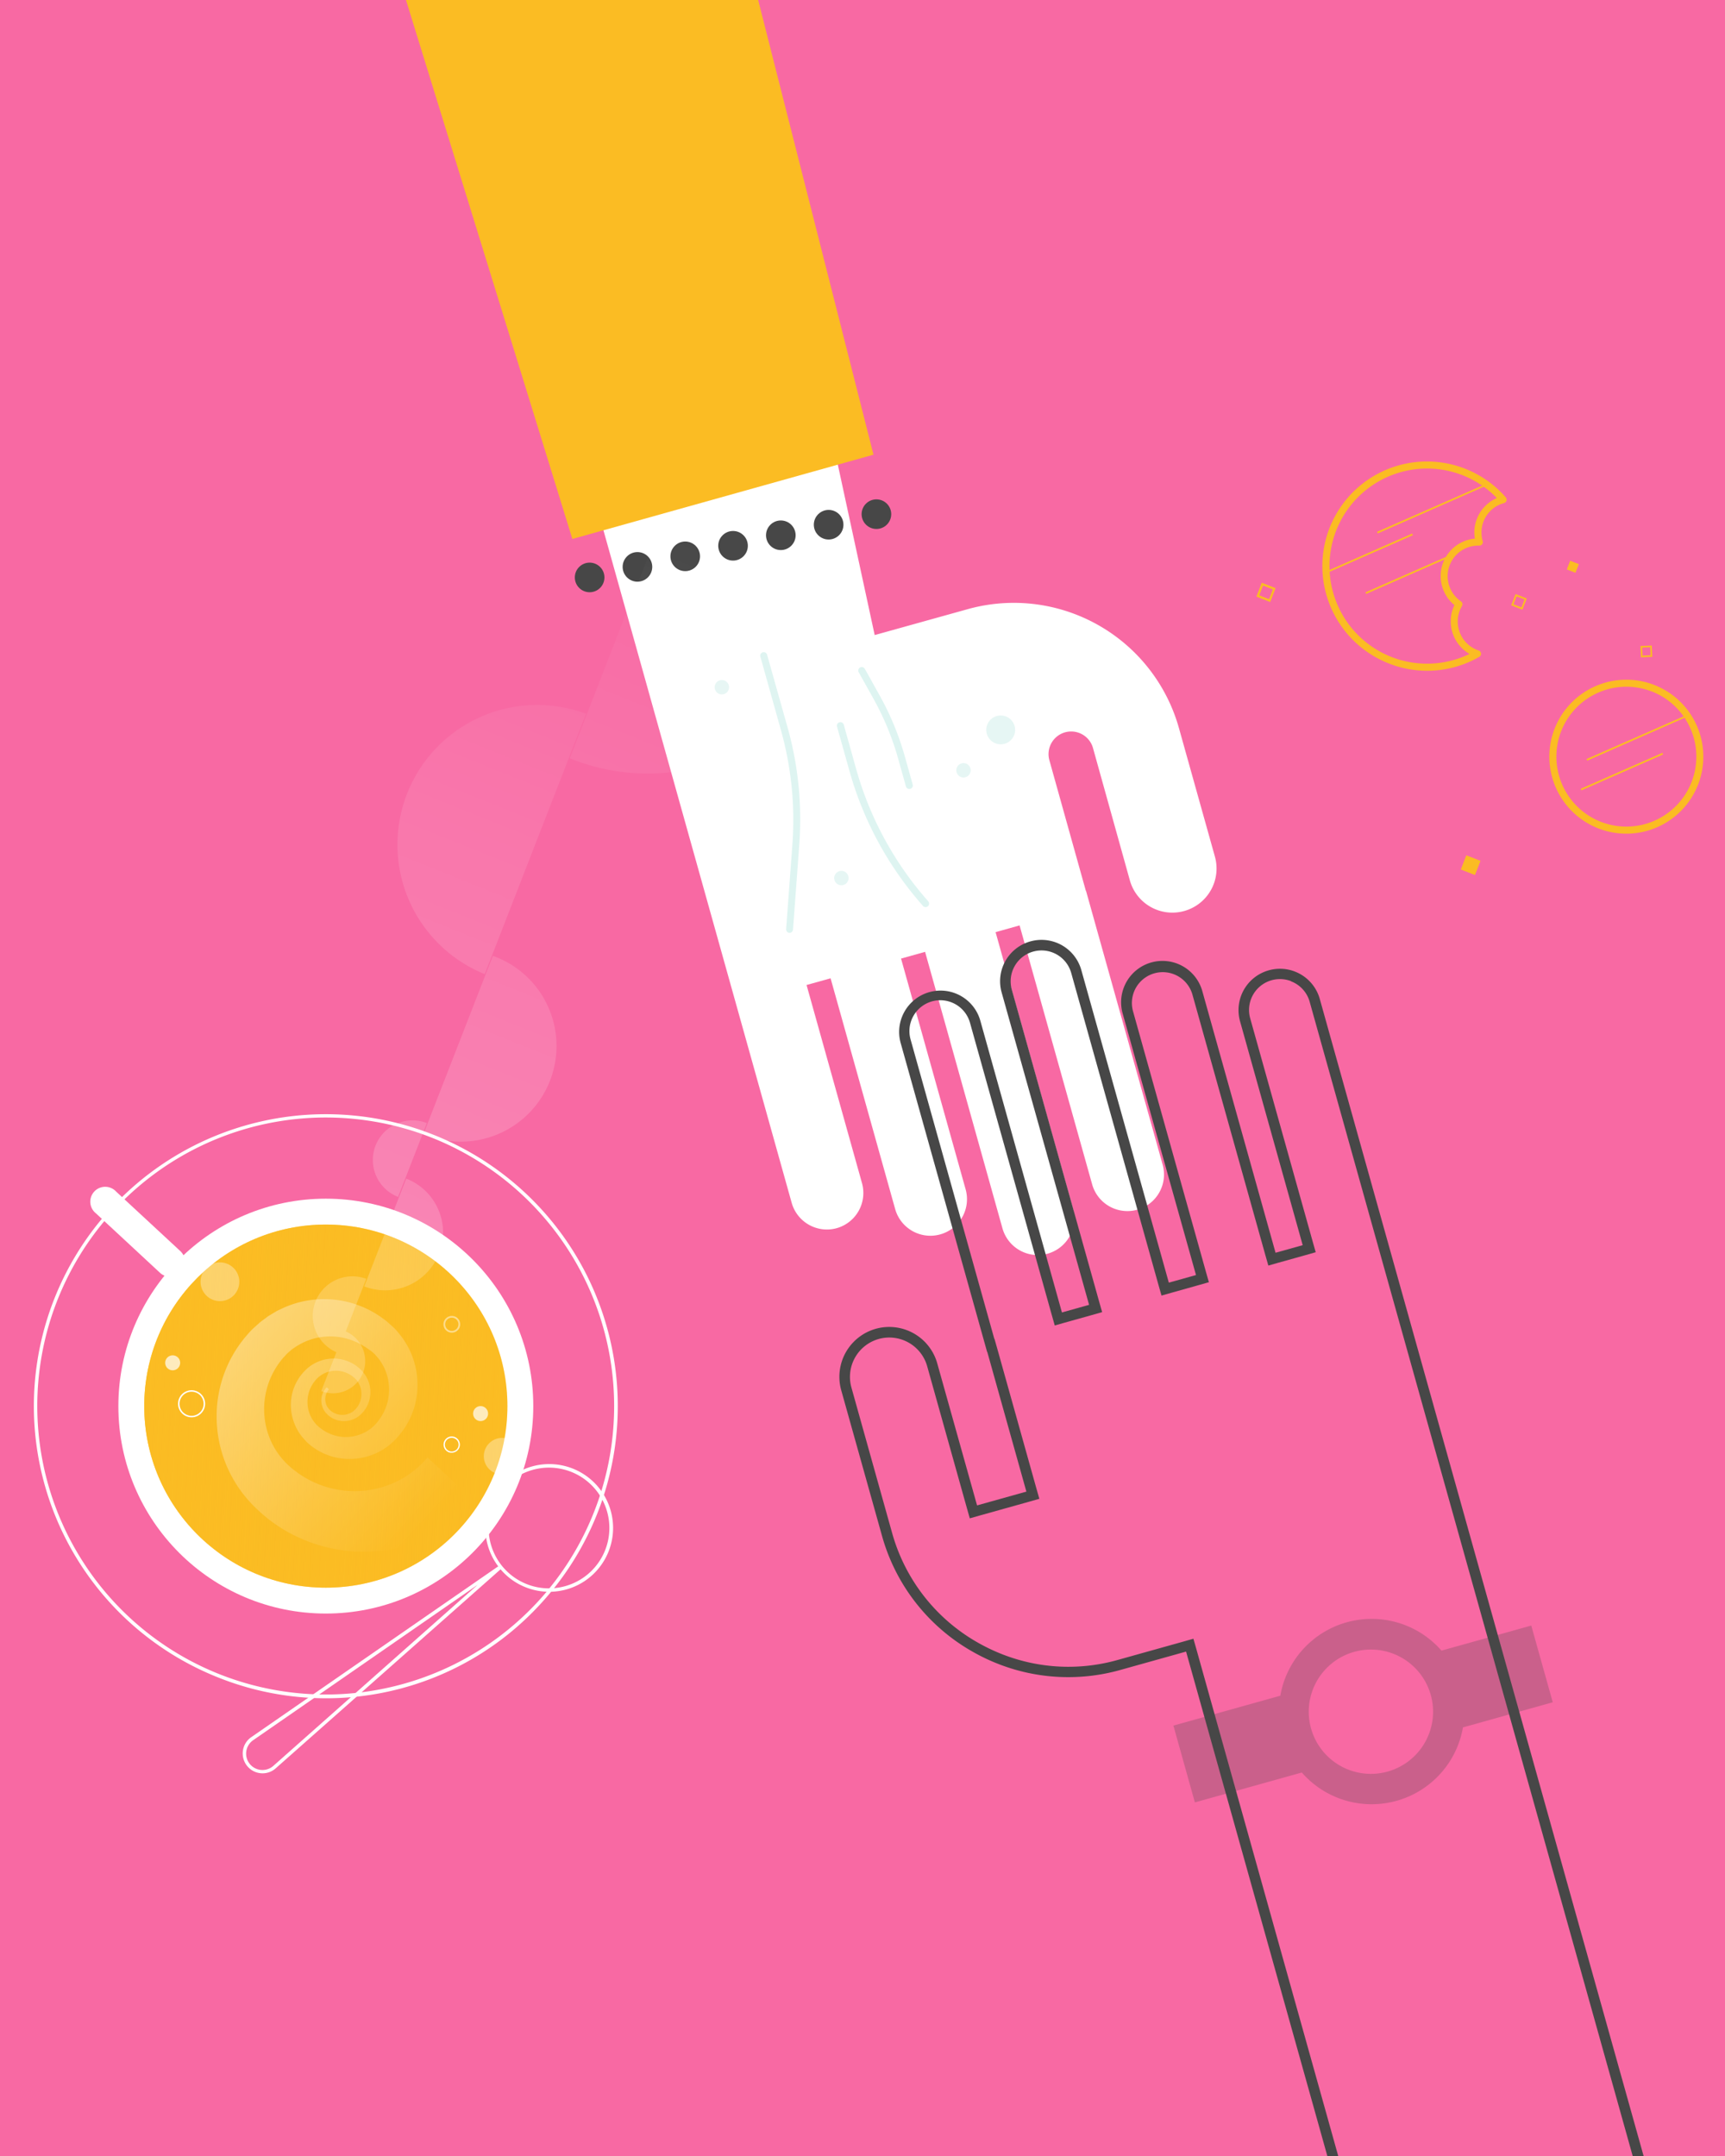 <svg xmlns="http://www.w3.org/2000/svg" xmlns:xlink="http://www.w3.org/1999/xlink" viewBox="0 0 600 750"><defs><style>.cls-1{isolation:isolate;}.cls-2{fill:#f869a3;}.cls-10,.cls-11,.cls-3,.cls-9{fill:#fff;}.cls-4{fill:#fbbc23;}.cls-5{fill:#474747;}.cls-6,.cls-7{fill:#40bead;}.cls-6{opacity:0.13;}.cls-7{opacity:0.17;}.cls-8{mix-blend-mode:multiply;fill:url(#linear-gradient);}.cls-9{opacity:0.47;}.cls-10{opacity:0.7;}.cls-11{opacity:0.33;}.cls-12{opacity:0.38;fill:url(#linear-gradient-2);}.cls-13{opacity:0.2;}.cls-14{fill:url(#linear-gradient-3);}.cls-15{fill:url(#linear-gradient-4);}.cls-16{fill:url(#linear-gradient-5);}.cls-17{fill:url(#linear-gradient-6);}.cls-18{fill:url(#linear-gradient-7);}.cls-19{fill:url(#linear-gradient-8);}.cls-20{fill:url(#linear-gradient-9);}.cls-21{opacity:0.26;}</style><linearGradient id="linear-gradient" x1="453.63" y1="3126.44" x2="616.2" y2="2988.53" gradientTransform="translate(1802.63 -2116.76) rotate(42.83)" gradientUnits="userSpaceOnUse"><stop offset="0" stop-color="#fbbc23"/><stop offset="1" stop-color="#fbbc23" stop-opacity="0"/></linearGradient><linearGradient id="linear-gradient-2" x1="22.97" y1="-153.29" x2="119.04" y2="-115.31" gradientTransform="matrix(0.93, 0.36, -0.36, 0.93, 3.71, 597.89)" gradientUnits="userSpaceOnUse"><stop offset="0" stop-color="#fff"/><stop offset="0.92" stop-color="#fff" stop-opacity="0"/></linearGradient><linearGradient id="linear-gradient-3" x1="65.3" y1="-189.38" x2="68.95" y2="-480.73" gradientTransform="matrix(0.93, 0.36, -0.36, 0.93, 3.71, 597.89)" gradientUnits="userSpaceOnUse"><stop offset="0" stop-color="#fff"/><stop offset="1" stop-color="#fff" stop-opacity="0"/></linearGradient><linearGradient id="linear-gradient-4" x1="69.84" y1="-189.32" x2="73.49" y2="-480.67" xlink:href="#linear-gradient-3"/><linearGradient id="linear-gradient-5" x1="75.46" y1="-189.25" x2="79.11" y2="-480.6" xlink:href="#linear-gradient-3"/><linearGradient id="linear-gradient-6" x1="92.28" y1="-189.04" x2="95.94" y2="-480.39" xlink:href="#linear-gradient-3"/><linearGradient id="linear-gradient-7" x1="53.17" y1="-189.53" x2="56.83" y2="-480.88" xlink:href="#linear-gradient-3"/><linearGradient id="linear-gradient-8" x1="52.44" y1="-189.54" x2="56.1" y2="-480.89" xlink:href="#linear-gradient-3"/><linearGradient id="linear-gradient-9" x1="33.78" y1="-189.78" x2="37.44" y2="-481.12" xlink:href="#linear-gradient-3"/></defs><title>Social Care</title><g class="cls-1"><g id="Layer_2" data-name="Layer 2"><g id="Layer_1-2" data-name="Layer 1"><rect class="cls-2" width="600" height="750"/><path class="cls-3" d="M336.55,211.92l-32.31,9-34-157.18H176.11l50.09,179,25.56,91.32,4.31,15.4,19.28,68.9A12.73,12.73,0,0,0,291,427.25h0a12.72,12.72,0,0,0,8.82-15.69l-19.28-68.91,8.36-2.33,22.46,80.26a12.72,12.72,0,0,0,15.69,8.82h0a12.71,12.71,0,0,0,8.82-15.68l-22.46-80.26,8.36-2.34,26.91,96.17a12.73,12.73,0,0,0,15.69,8.83h0a12.73,12.73,0,0,0,8.83-15.69l-26.91-96.17,8.35-2.34L379.88,412a12.72,12.72,0,0,0,15.69,8.82h0a12.72,12.72,0,0,0,8.83-15.68l-26.67-95.3h-.06L365,264.46a7.88,7.88,0,0,1,5.46-9.71h0a7.88,7.88,0,0,1,9.71,5.46L393,306.27a15.34,15.34,0,0,0,18.9,10.64h0A15.34,15.34,0,0,0,422.58,298l-12.51-44.71a59.65,59.65,0,0,0-73.52-41.37Z"/><polygon class="cls-4" points="303.82 158.17 199.08 187.49 141.21 0 263.71 0 303.82 158.17"/><circle class="cls-5" cx="205.09" cy="200.87" r="5.15"/><circle class="cls-5" cx="221.72" cy="197.2" r="5.15"/><circle class="cls-5" cx="238.34" cy="193.53" r="5.15"/><circle class="cls-5" cx="254.97" cy="189.86" r="5.15"/><circle class="cls-5" cx="271.59" cy="186.2" r="5.15"/><circle class="cls-5" cx="288.22" cy="182.53" r="5.15"/><circle class="cls-5" cx="304.84" cy="178.86" r="5.15"/><circle class="cls-6" cx="348.07" cy="253.91" r="5.02"/><circle class="cls-6" cx="335.13" cy="267.96" r="2.51"/><circle class="cls-6" cx="292.66" cy="305.45" r="2.51"/><circle class="cls-6" cx="251.08" cy="239.06" r="2.51"/><path class="cls-7" d="M274.21,324.43a1.22,1.22,0,0,1-.77-1.22l2.17-29.38a115.82,115.82,0,0,0-4-39.9l-7.13-25.48a1.22,1.22,0,1,1,2.35-.65L274,253.27A118.44,118.44,0,0,1,278,294l-2.17,29.38a1.21,1.21,0,0,1-1.3,1.12A1.35,1.35,0,0,1,274.21,324.43Z"/><path class="cls-7" d="M321.5,315.47a1.24,1.24,0,0,1-.48-.34l-.95-1.1a119.41,119.41,0,0,1-24.57-45.7l-4.36-15.56a1.22,1.22,0,0,1,2.35-.66l4.35,15.56a117,117,0,0,0,24.07,44.76l.95,1.1a1.22,1.22,0,0,1-.12,1.72A1.23,1.23,0,0,1,321.5,315.47Z"/><path class="cls-7" d="M315.84,274.37a1.21,1.21,0,0,1-.74-.8l-2.7-9.66a96,96,0,0,0-8.53-20.74l-5.19-9.31a1.22,1.22,0,0,1,.47-1.66,1.23,1.23,0,0,1,1.66.47L306,242a97.88,97.88,0,0,1,8.76,21.26l2.7,9.66a1.22,1.22,0,0,1-.84,1.5A1.12,1.12,0,0,1,315.84,274.37Z"/><path class="cls-3" d="M182.94,552.2a22,22,0,0,1-9.4-7,22.21,22.21,0,1,1,9.4,7ZM198.65,512a21,21,0,1,0,5.28,36.05h0A21,21,0,0,0,198.65,512Zm5.65,36.53h0Z"/><path class="cls-3" d="M88.81,616.41a6.92,6.92,0,0,1-4.31-7.47,6.84,6.84,0,0,1,2.9-4.64l86.41-59.79.75,1L95.9,615.14a6.84,6.84,0,0,1-5.2,1.71A7,7,0,0,1,88.81,616.41Zm77.33-65.11-78,54a5.69,5.69,0,1,0,7,8.93Z"/><path class="cls-3" d="M76.4,583.74a101.55,101.55,0,1,1,111.41-25.57A101.1,101.1,0,0,1,76.4,583.74Zm73.31-188.17a100.36,100.36,0,1,0,37.21,161.77l.45.42-.45-.42a100.46,100.46,0,0,0-37.21-161.77Z"/><circle class="cls-3" cx="113.33" cy="489.14" r="72.16"/><circle class="cls-4" cx="113.33" cy="489.14" r="63.16"/><circle class="cls-8" cx="113.33" cy="489.14" r="63.16"/><path class="cls-3" d="M57.37,443.83a5.09,5.09,0,0,1-1.64-1L33.4,422.11a5.18,5.18,0,1,1,7-7.59l22.32,20.69a5.18,5.18,0,0,1-5.39,8.62Z"/><path class="cls-3" d="M64.92,492.71a4.73,4.73,0,0,1-1.48-.93,4.7,4.7,0,0,1-.26-6.65,4.72,4.72,0,0,1,6.66-.26,4.72,4.72,0,0,1,.25,6.66h0A4.72,4.72,0,0,1,64.92,492.71Zm3.24-8.29a4.19,4.19,0,1,0,1.55,6.75,4.11,4.11,0,0,0,1.11-3,4.16,4.16,0,0,0-1.33-2.92A4.43,4.43,0,0,0,68.16,484.42Zm1.74,6.93h0Z"/><path class="cls-3" d="M156.1,505.2a3,3,0,0,1-.9-.57,2.84,2.84,0,1,1,4.76-2.19,2.8,2.8,0,0,1-.75,2h0a2.83,2.83,0,0,1-2,.91A3.14,3.14,0,0,1,156.1,505.2Zm1.9-4.86a2.38,2.38,0,1,0-.78,4.59,2.43,2.43,0,0,0,1.66-.76h0a2.38,2.38,0,0,0-.13-3.36A2.3,2.3,0,0,0,158,500.34Z"/><path class="cls-9" d="M156.1,463.39a2.93,2.93,0,0,1-1.85-2.6,2.92,2.92,0,0,1,4.89-2.25,2.93,2.93,0,0,1,.15,4.12h0A2.91,2.91,0,0,1,156.1,463.39Zm1.89-4.86a2.37,2.37,0,0,0-.92-.15,2.28,2.28,0,0,0-1.6.73,2.26,2.26,0,0,0-.61,1.66,2.28,2.28,0,0,0,.73,1.6,2.32,2.32,0,0,0,3.26-.13h0a2.3,2.3,0,0,0-.13-3.25A2.15,2.15,0,0,0,158,458.53Zm1.08,3.92h0Z"/><circle class="cls-10" cx="60.06" cy="474.08" r="2.61"/><circle class="cls-11" cx="76.5" cy="445.88" r="6.74"/><circle class="cls-11" cx="174.64" cy="506.56" r="6.36"/><circle class="cls-10" cx="167.16" cy="491.74" r="2.61"/><path class="cls-12" d="M166.12,523.16a55.32,55.32,0,0,1-44,16.46,54.52,54.52,0,0,1-22.56-7,53,53,0,0,1-9.49-7,47.65,47.65,0,0,1-4.19-4.31,43.31,43.31,0,0,1-3.62-4.9,43.89,43.89,0,0,1-6.9-22.81,42.94,42.94,0,0,1,9.2-27.54c.6-.77,1.24-1.51,1.88-2.24s1.31-1.42,2.08-2.1l1.12-1a13.24,13.24,0,0,1,1.15-1l2.43-1.82,2.59-1.57a13.18,13.18,0,0,1,1.35-.69l1.36-.65a34.48,34.48,0,0,1,33.91,3.12l1.18.86a11,11,0,0,1,1.14.9c.73.64,1.45,1.28,2.16,1.94s1.38,1.46,2,2.23,1.24,1.59,1.78,2.43a28,28,0,0,1,3.5,22.79,27.22,27.22,0,0,1-5.49,10.18,22.24,22.24,0,0,1-2,2.12c-.37.33-.72.68-1.11,1l-1.2.9a11.7,11.7,0,0,1-1.25.82c-.43.25-.85.52-1.29.74a21.27,21.27,0,0,1-2.73,1.19,22.21,22.21,0,0,1-11.58.95,21.64,21.64,0,0,1-10.27-5c-.35-.33-.72-.62-1-1l-1-1.1a18.4,18.4,0,0,1-1.69-2.42,17.86,17.86,0,0,1-2.07-5.48,17,17,0,0,1,5-15.79,13.94,13.94,0,0,1,10.63-3.73,13.5,13.5,0,0,1,5.41,1.63,13.15,13.15,0,0,1,4.24,3.7,11,11,0,0,1,2,5.3,10.82,10.82,0,0,1-.93,5.48,10.13,10.13,0,0,1-3.54,4.22,8.55,8.55,0,0,1-5.32,1.36,8.31,8.31,0,0,1-4.94-2.11,6.72,6.72,0,0,1-2.29-4.8,6.54,6.54,0,0,1,1.88-4.84l.76.71a5.28,5.28,0,0,0-1.25,4,5.13,5.13,0,0,0,2,3.56,6.46,6.46,0,0,0,3.91,1.35,6.38,6.38,0,0,0,3.82-1.28,7.54,7.54,0,0,0,2.35-3.3,7.81,7.81,0,0,0,.38-4,7.57,7.57,0,0,0-1.64-3.56,9.22,9.22,0,0,0-3.19-2.37,9.42,9.42,0,0,0-7.69-.08,9.28,9.28,0,0,0-3.1,2.22,12.5,12.5,0,0,0-2.14,3.32,11.92,11.92,0,0,0-.5,7.65,11.59,11.59,0,0,0,1.61,3.43,13.59,13.59,0,0,0,1.18,1.45l.69.64c.22.22.52.4.77.61a14.6,14.6,0,0,0,7.14,2.88,14.36,14.36,0,0,0,7.43-1.19,13,13,0,0,0,1.65-.87,8,8,0,0,0,.76-.53,6.54,6.54,0,0,0,.74-.56l.69-.61c.23-.2.43-.45.64-.67a13.06,13.06,0,0,0,1.21-1.49,17.93,17.93,0,0,0,3.12-7,17.72,17.72,0,0,0-3.23-14.17c-.37-.49-.81-.92-1.19-1.39s-.9-.83-1.33-1.25L127.66,469a7,7,0,0,0-.8-.54l-.83-.5a22.46,22.46,0,0,0-7.08-2.68,21.86,21.86,0,0,0-14.43,2.23l-.79.46a5.21,5.21,0,0,0-.78.47l-1.47,1c-.45.41-.91.81-1.36,1.2a5.53,5.53,0,0,0-.64.64l-.62.67a17.79,17.79,0,0,0-1.21,1.43c-.39.51-.77,1-1.13,1.56a31,31,0,0,0-1.9,3.3A27.45,27.45,0,0,0,92,492.84a26.41,26.41,0,0,0,5.21,13.46A25.22,25.22,0,0,0,99.56,509a28.76,28.76,0,0,0,2.76,2.42,34,34,0,0,0,20.89,7.3,33.72,33.72,0,0,0,14.21-3.08A33,33,0,0,0,148.7,507Z"/><g class="cls-13"><path class="cls-14" d="M119.88,463l-8.14,20.92A11.22,11.22,0,0,0,119.88,463Z"/><path class="cls-15" d="M141.29,410,126.7,447.49A20.11,20.11,0,1,0,141.29,410Z"/><path class="cls-16" d="M171.43,332.5l-24.13,62a33.28,33.28,0,1,0,24.13-62Z"/><path class="cls-17" d="M250.29,129.78l-52.13,134a71.9,71.9,0,1,0,52.13-134Z"/><path class="cls-18" d="M117.39,470.56l10-25.7a13.79,13.79,0,0,0-10,25.7Z"/><path class="cls-19" d="M138.47,416.37l10-25.69a13.78,13.78,0,0,0-10,25.69Z"/><path class="cls-20" d="M168.61,338.87l35.23-90.56a48.59,48.59,0,0,0-35.23,90.56Z"/></g><rect class="cls-4" x="545.48" y="195.51" width="3.24" height="3.24" transform="translate(108.68 -184.93) rotate(21.26)"/><rect class="cls-4" x="508.85" y="298.27" width="5.3" height="5.3" transform="translate(45.62 668.54) rotate(-68.74)"/><path class="cls-4" d="M441.8,209.42,437,207.54l1.88-4.83,4.82,1.88ZM438,207.1l3.4,1.33,1.32-3.4-3.4-1.33Z"/><path class="cls-4" d="M570.77,228.67l-.18-3.95,3.94-.17.18,3.94Zm.43-3.39.12,2.78,2.78-.12-.12-2.78Z"/><path class="cls-4" d="M529.54,212.1l-3.92-1.53,1.53-3.92,3.92,1.53Zm-3.11-1.88,2.76,1.07,1.07-2.76-2.76-1.07Z"/><path class="cls-5" d="M449.08,341.38a10.67,10.67,0,0,1,6.46,7.12l21.79,77.88,4.87,17.4L511.09,547l56.8,203h3.8L514.6,546,485.72,442.79l-4.87-17.4-21.79-77.87a14.36,14.36,0,0,0-8.65-9.54h0a14.29,14.29,0,0,0-9.09-.44h0a14.38,14.38,0,0,0-10,17.73l21.79,77.88-9.44,2.64-25.39-90.71a14.39,14.39,0,1,0-27.71,7.75L416,443.55l-9.45,2.64L376.12,337.48a14.38,14.38,0,0,0-17.73-10h0a14.39,14.39,0,0,0-10,17.73l30.42,108.7-9.44,2.65L340.91,354.81a14.39,14.39,0,0,0-27.71,7.75l30.14,107.72.06,0,13.6,48.6-17.15,4.8L326,474.27a17.34,17.34,0,0,0-33.4,9.35l14.15,50.53a66.92,66.92,0,0,0,31.86,40.59,67.71,67.71,0,0,0,8.75,4.14,66.82,66.82,0,0,0,42.48,2l22.71-6.35L461.68,750h3.79L416.1,573.57l-1-3.51-3.52,1-22.7,6.35a63,63,0,0,1-40.18-1.91,65.79,65.79,0,0,1-8.28-3.92,63.37,63.37,0,0,1-30.14-38.39l-14.14-50.54a13.7,13.7,0,0,1,9.49-16.86,13.69,13.69,0,0,1,16.87,9.49l13.82,49.38,1,3.52,3.52-1L358,522.38l3.51-1-1-3.52-13.6-48.59-1-3.52h-.06L316.72,361.58a10.73,10.73,0,0,1,20.67-5.79l28.48,101.78,1,3.52,3.51-1,9.45-2.64,3.52-1-1-3.52L351.93,344.25a10.73,10.73,0,1,1,20.67-5.78L403,447.17l1,3.52,3.52-1,9.44-2.65,3.52-1-1-3.52-25.38-90.71a10.73,10.73,0,0,1,20.67-5.79l25.39,90.72,1,3.51,3.52-1,9.44-2.64,3.52-1-1-3.52-21.8-77.88a10.75,10.75,0,0,1,14.22-12.9h0"/><g class="cls-21"><path class="cls-5" d="M501.38,574.19a32.24,32.24,0,0,0-56.05,15.69l-37.19,10.4L415.61,627l37.19-10.4a32.24,32.24,0,0,0,56.05-15.69l31.24-8.74-7.47-26.69Zm-18.72,42.08a21.62,21.62,0,1,1,15-26.65A21.63,21.63,0,0,1,482.66,616.27Z"/></g><path class="cls-4" d="M574.55,240.54A24.34,24.34,0,1,1,543,254.4a24.37,24.37,0,0,1,31.51-13.86m.88-2.27a26.78,26.78,0,1,0,15.25,34.66,26.77,26.77,0,0,0-15.25-34.66Z"/><rect class="cls-4" x="550.38" y="256.52" width="37.03" height="0.61" transform="translate(-55.26 250.81) rotate(-23.74)"/><rect class="cls-4" x="548.64" y="268.06" width="31.03" height="0.61" transform="translate(-60.31 249.88) rotate(-23.74)"/><path class="cls-4" d="M483.18,230.84A36.38,36.38,0,1,1,523.74,173a1.22,1.22,0,0,1-.6,2,10.59,10.59,0,0,0-7.41,13.24,1.22,1.22,0,0,1-1.21,1.56,10.63,10.63,0,0,0-6.37,19.39,1.21,1.21,0,0,1,.36,1.62,11.25,11.25,0,0,0-.75,1.53,10.64,10.64,0,0,0,6.06,13.77l.28.1.21.07a1.21,1.21,0,0,1,.22,2.21A36.24,36.24,0,0,1,483.18,230.84Zm25.49-65.54a33.94,33.94,0,1,0,2.47,62.19,13.11,13.11,0,0,1-5.65-16.08c.12-.3.25-.6.4-.91A13.07,13.07,0,0,1,513,187.37a12.88,12.88,0,0,1,.7-6.89,13.16,13.16,0,0,1,6.94-7.23A33.63,33.63,0,0,0,508.67,165.3Z"/><rect class="cls-4" x="459.88" y="192.16" width="32.81" height="0.61" transform="translate(-37.18 208.07) rotate(-23.74)"/><rect class="cls-4" x="473.7" y="199.46" width="32.38" height="0.61" transform="translate(-38.97 214.17) rotate(-23.74)"/><rect class="cls-4" x="477.34" y="176.58" width="41.5" height="0.61" transform="translate(-29.06 215.53) rotate(-23.74)"/></g></g></g></svg>